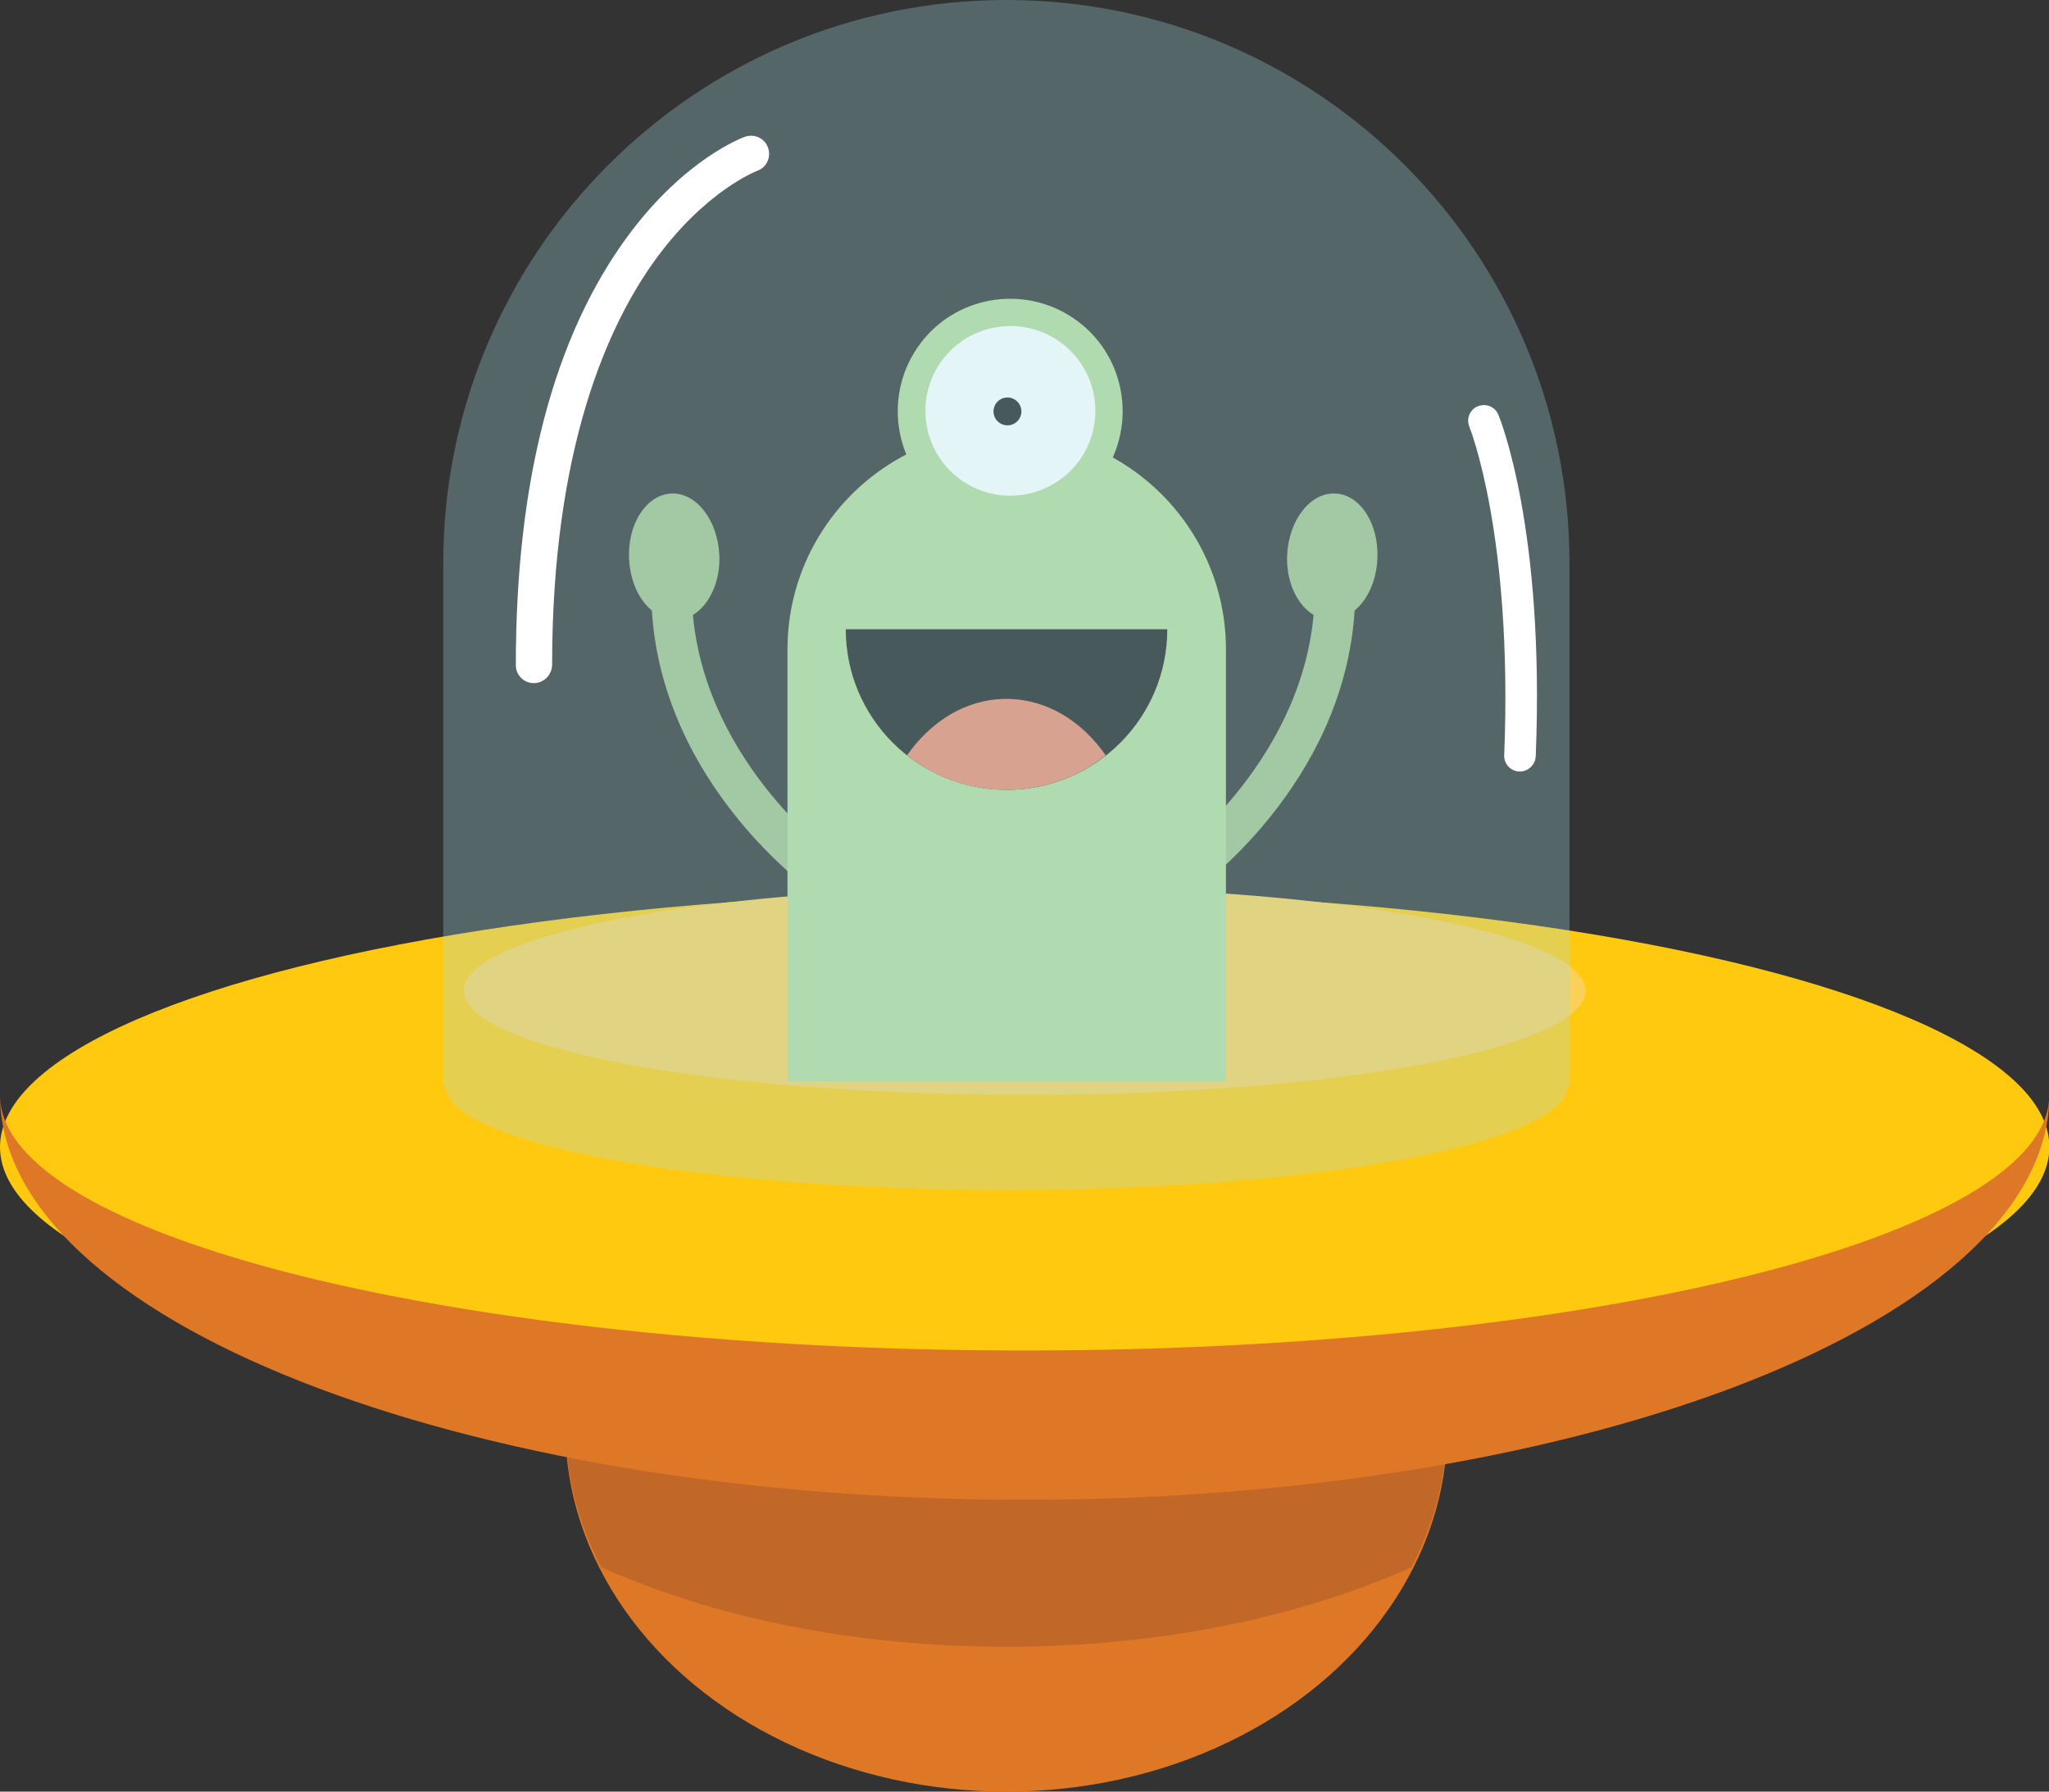 <?xml version="1.0" encoding="utf-8"?>
<!-- Generator: Adobe Illustrator 23.0.0, SVG Export Plug-In . SVG Version: 6.00 Build 0)  -->
<svg version="1.1" id="Layer_1" xmlns="http://www.w3.org/2000/svg" xmlns:xlink="http://www.w3.org/1999/xlink" x="0px" y="0px"
	 viewBox="0 0 558.9 488.6" style="enable-background:new 0 0 558.9 488.6;" xml:space="preserve">
<rect x="0" y="0" width="558.9" height="488.6" fill="#333333" stroke="none"/>
<style type="text/css">
	.st0{fill:#A1BF88;}
	.st1{fill:#DE7826;}
	.st2{fill:#C16828;}
	.st3{fill:#FFC910;}
	.st4{fill:#FAD059;}
	.st5{fill:#B5D997;}
	.st6{fill:#212121;}
	.st7{fill:#ED8A6B;}
	.st8{fill:#FFFFFF;}
	.st9{opacity:0.3;fill:#A3DCE7;enable-background:new    ;}
</style>
<g id="_x34_">
	<g>
		<g>
			<g>
				<path class="st0" d="M189,167.7c4.5-2.7,7.6-9.2,7.2-16.5c-0.5-9.5-6.4-17-13.2-16.6s-11.9,8.4-11.4,17.9c0.3,6,2.7,11.1,6.2,14
					c3,47.6,43,76.1,44.9,77.5l6.4-9.1C228.6,234.5,192.8,209,189,167.7z"/>
				<path class="st0" d="M358.3,167.7c-4.5-2.7-7.6-9.2-7.2-16.5c0.5-9.5,6.4-17,13.2-16.6c6.8,0.3,11.9,8.4,11.4,17.9
					c-0.3,6-2.7,11.1-6.2,14c-3,47.6-43,76.1-44.9,77.5l-6.4-9.1C318.7,234.5,354.5,209,358.3,167.7z"/>
			</g>
			<ellipse class="st1" cx="274.5" cy="389.3" rx="120.3" ry="99.3"/>
			<path class="st2" d="M274.5,288.7c-66.4,0-120.3,44.5-120.3,99.3c0,14,3.5,27.3,9.8,39.4c30.3,13.6,68.7,21.7,110.5,21.7
				s80.2-8.1,110.5-21.7c6.3-12.1,9.8-25.4,9.8-39.4C394.8,333.2,341,288.7,274.5,288.7z"/>
			<ellipse class="st3" cx="279.5" cy="312.8" rx="279.5" ry="69.7"/>
			<g>
				<g>
					<g>
						<path class="st1" d="M0,298.6"/>
					</g>
					<g>
						<path class="st1" d="M558.9,298.6"/>
					</g>
					<g>
						<path class="st1" d="M279.5,368.3C125.1,368.3,0,337.1,0,298.6C0,359.6,125.1,409,279.5,409s279.5-49.4,279.5-110.4
							C558.9,337.1,433.8,368.3,279.5,368.3z"/>
					</g>
				</g>
			</g>
			<ellipse class="st4" cx="279.5" cy="270.2" rx="153" ry="28.4"/>
			<g>
				<path class="st5" d="M334.4,294.9V177.1c0-33-26.8-59.8-59.8-59.8l0,0c-33,0-59.8,26.8-59.8,59.8v117.8H334.4z"/>
				<g>
					<path class="st6" d="M274.6,215.4c24.2,0,43.8-19.6,43.8-43.8h-87.7C230.7,195.8,250.3,215.4,274.6,215.4z"/>
					<path class="st7" d="M301.6,206c-6.5-9.4-16.2-15.4-27.1-15.4s-20.5,6-27.1,15.4c7.5,5.9,16.8,9.4,27.1,9.4
						S294.2,211.9,301.6,206z"/>
				</g>
				<g>
					<g>
						<g>
							<circle class="st8" cx="275.6" cy="112.1" r="26.9"/>
						</g>
						<g>
							<path class="st5" d="M251.1,93.6c10.2-13.5,29.5-16.1,43-5.9c13.5,10.2,16.1,29.5,5.9,43s-29.5,16.1-43,5.9
								C243.5,126.4,240.9,107.1,251.1,93.6z M257.1,98.1c-7.7,10.2-5.7,24.7,4.5,32.4s24.7,5.7,32.5-4.5
								c7.7-10.2,5.7-24.7-4.5-32.4C279.4,85.9,264.8,87.9,257.1,98.1z"/>
						</g>
					</g>
					<circle class="st6" cx="274.8" cy="112.2" r="3.8"/>
				</g>
			</g>
			<g>
				<path class="st9" d="M274.5,0L274.5,0c-84.8,0-153.6,68.8-153.6,153.6v142.5h0.6c0,15.7,68.5,28.4,153,28.4
					c84.5,0,153-12.7,153-28.4h0.6V153.6C428.1,68.8,359.4,0,274.5,0z"/>
				<g>
					<path class="st8" d="M145.6,186.3c-2.7,0-4.9-2.2-4.9-4.9c0-50.2,10.3-89.6,30.6-117.1c15.5-21,31.3-26.8,31.9-27
						c2.6-0.9,5.4,0.4,6.3,3c0.9,2.6-0.4,5.4-3,6.3c-0.2,0.1-14.1,5.4-27.8,24.3c-12.8,17.7-28.1,51.2-28.1,110.5
						C150.5,184.1,148.3,186.3,145.6,186.3z"/>
				</g>
				<g>
					<path class="st8" d="M404.7,114.7c0,0,12.3,29.6,9.9,91.3"/>
					<path class="st8" d="M414.6,210.4c-0.1,0-0.1,0-0.2,0c-2.4-0.1-4.2-2.1-4.1-4.5c2.4-60-9.4-89.2-9.5-89.5
						c-0.9-2.2,0.1-4.7,2.3-5.6c2.2-0.9,4.7,0.1,5.6,2.3c0.5,1.2,12.7,31.2,10.2,93.1C418.8,208.5,416.9,210.4,414.6,210.4z"/>
				</g>
			</g>
		</g>
	</g>
</g>
</svg>
